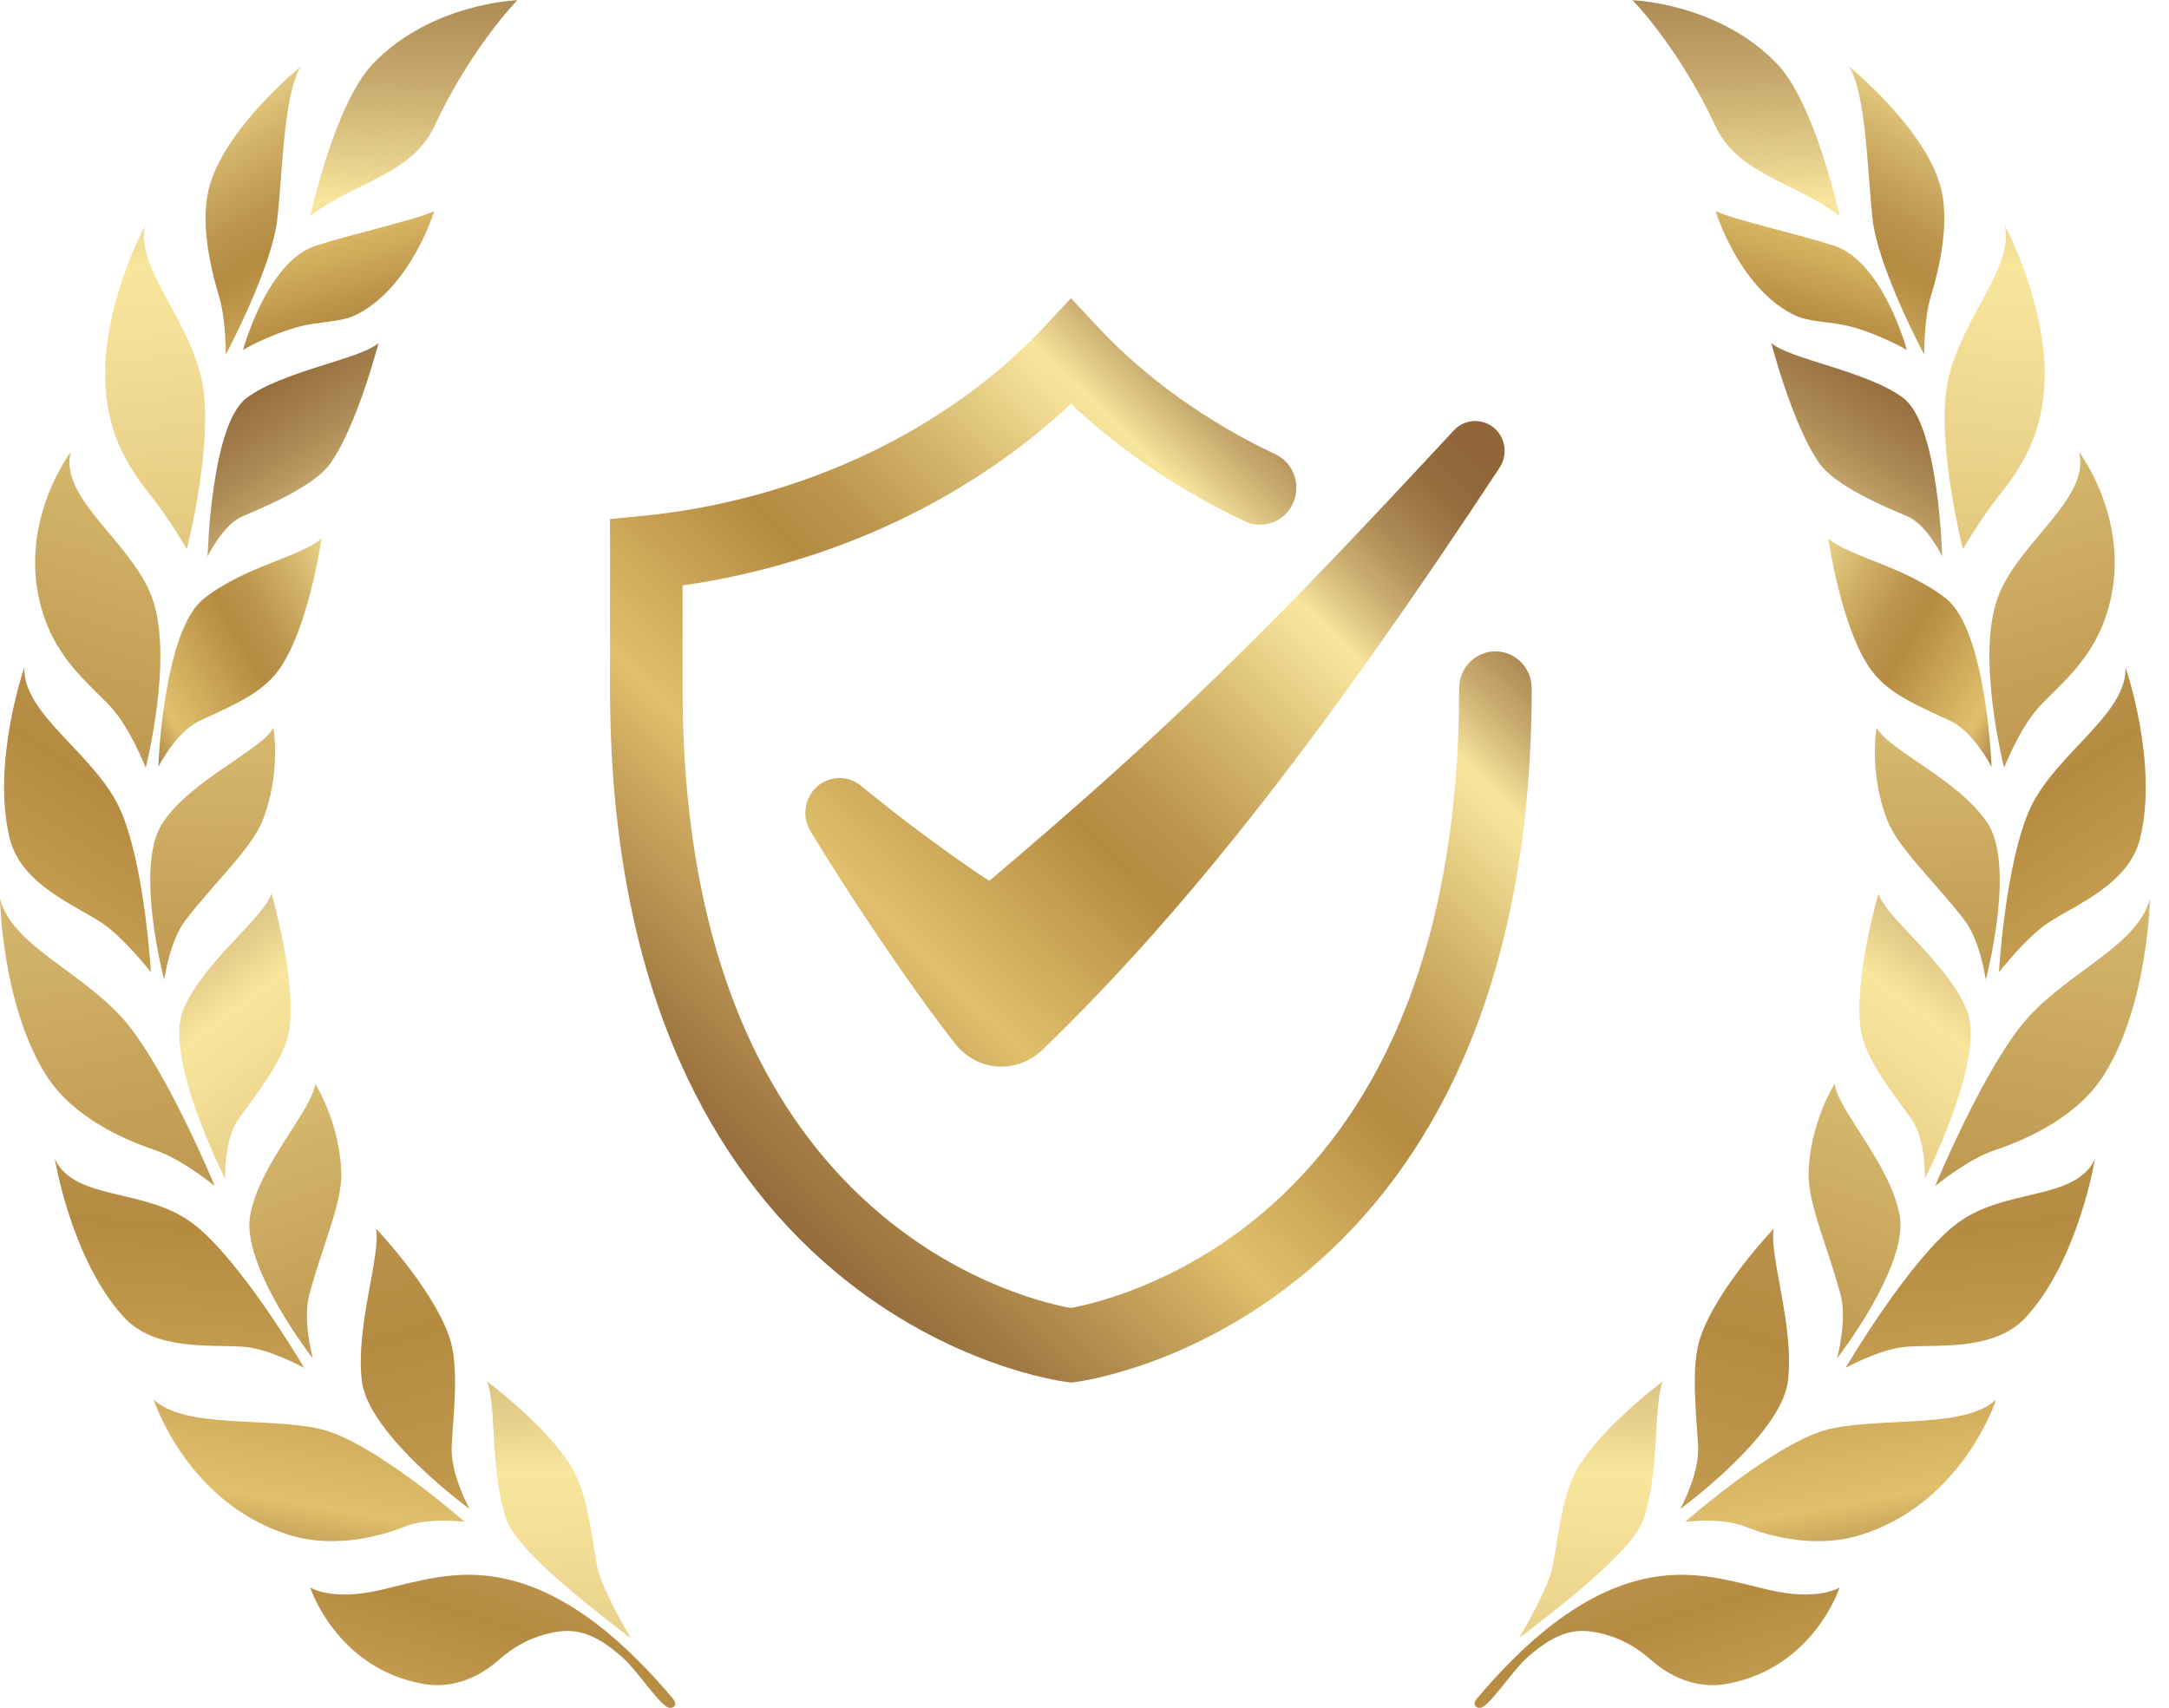 <svg width="80" height="63" viewBox="0 0 80 63" fill="none" xmlns="http://www.w3.org/2000/svg">
<g clip-path="url(#clip0_4772_1972)">
<path d="M71.379 43.742C71.379 43.742 73.227 39.274 74.802 37.535C76.378 35.796 78.827 34.881 79.296 33.164C79.296 33.164 79.226 37.077 77.598 39.657C76.624 41.202 74.767 42.029 73.56 42.434C72.573 42.765 71.383 43.746 71.383 43.746L71.379 43.742Z" fill="url(#paint0_linear_4772_1972)"/>
<path d="M70.971 13.084C70.971 13.084 69.263 9.888 69.066 8.07C68.868 6.252 68.829 3.452 68.201 2.453C68.201 2.453 70.927 4.663 71.559 6.829C71.936 8.127 71.546 9.844 71.221 10.914C70.953 11.785 70.971 13.084 70.971 13.084Z" fill="url(#paint1_linear_4772_1972)"/>
<path d="M70.989 43.494C70.989 43.494 73.276 39.017 72.538 37.252C71.801 35.482 69.62 33.924 69.282 32.969C69.282 32.969 68.374 36.072 68.624 37.938C68.773 39.057 69.835 40.342 70.502 41.284C71.046 42.054 70.994 43.494 70.994 43.494H70.989Z" fill="url(#paint2_linear_4772_1972)"/>
<path d="M70.33 12.909C70.33 12.909 69.452 9.651 67.649 9.066C66.328 8.634 63.988 8.119 63.277 7.789C63.277 7.789 64.111 10.536 66.091 11.579C66.74 11.922 67.513 11.834 68.347 12.072C69.474 12.393 70.326 12.909 70.326 12.909H70.33Z" fill="url(#paint3_linear_4772_1972)"/>
<path d="M72.401 20.259C72.401 20.259 71.335 16.113 71.883 13.877C72.432 11.64 74.275 9.866 73.942 8.312C73.942 8.312 75.618 11.433 75.394 14.356C75.263 16.104 74.565 17.244 73.74 18.27C73.068 19.11 72.401 20.255 72.401 20.255V20.259Z" fill="url(#paint4_linear_4772_1972)"/>
<path d="M71.634 20.531C71.634 20.531 71.516 15.68 70.204 14.685C68.887 13.691 66.017 13.255 65.332 12.656C65.332 12.656 66.113 15.68 67.101 17.085C67.689 17.925 69.453 18.665 70.349 19.048C71.081 19.36 71.634 20.531 71.634 20.531Z" fill="url(#paint5_linear_4772_1972)"/>
<path d="M67.851 7.966C66.232 6.721 64.108 6.443 63.278 4.665C61.913 1.733 60.215 0.008 60.215 0.008C60.215 0.008 63.392 0.109 65.543 2.354C66.956 3.833 67.851 7.966 67.851 7.966Z" fill="url(#paint6_linear_4772_1972)"/>
<path d="M54.478 62.655C54.329 62.831 54.368 62.976 54.553 63.007C54.877 63.06 55.711 61.695 56.343 61.132C57.498 60.106 58.239 60.058 59.065 60.26C59.525 60.37 60.188 60.608 60.877 61.22C61.72 61.968 62.712 62.294 63.686 62.118C66.89 61.545 67.851 58.561 67.851 58.561C67.851 58.561 67.052 59.089 65.196 58.64C63.848 58.314 62.668 57.962 61.224 58.143C58.331 58.508 55.975 60.894 54.474 62.659L54.478 62.655Z" fill="url(#paint7_linear_4772_1972)"/>
<path d="M62.154 56.14C62.154 56.14 65.547 53.151 67.5 52.711C69.448 52.271 72.477 52.711 73.622 51.633C73.622 51.633 72.398 55.476 68.58 56.638C67.092 57.091 65.455 56.752 64.379 56.321C63.502 55.964 62.154 56.14 62.154 56.14Z" fill="url(#paint8_linear_4772_1972)"/>
<path d="M61.971 55.668C61.971 55.668 65.688 52.957 65.943 50.963C66.197 48.968 65.245 46.341 65.42 45.328C65.42 45.328 63.349 47.498 62.721 49.316C62.344 50.404 62.572 52.151 62.633 53.379C62.682 54.378 61.975 55.668 61.975 55.668H61.971Z" fill="url(#paint9_linear_4772_1972)"/>
<path d="M68.074 50.457C68.074 50.457 70.444 46.42 72.209 45.113C73.973 43.806 76.527 44.312 77.269 42.758C77.269 42.758 76.663 46.473 74.728 48.586C73.569 49.849 71.511 49.59 70.312 49.682C69.334 49.757 68.074 50.461 68.074 50.461V50.457Z" fill="url(#paint10_linear_4772_1972)"/>
<path d="M67.75 50.117C67.75 50.117 70.414 46.702 70.063 44.818C69.712 42.934 67.799 40.979 67.667 39.984C67.667 39.984 66.75 41.415 66.706 43.29C66.679 44.413 67.443 46.068 67.891 47.785C68.136 48.727 67.755 50.117 67.755 50.117H67.75Z" fill="url(#paint11_linear_4772_1972)"/>
<path d="M73.916 28.314C73.916 28.314 72.885 24.277 73.675 22.068C74.403 20.025 77.111 18.41 76.686 16.68C76.686 16.68 78.498 19.057 77.862 22.041C77.392 24.229 76.04 25.162 75.185 26.104C74.482 26.875 73.921 28.314 73.921 28.314H73.916Z" fill="url(#paint12_linear_4772_1972)"/>
<path d="M73.455 28.288C73.455 28.288 73.275 23.261 71.774 22.081C70.269 20.897 68.193 20.532 67.434 19.867C67.434 19.867 67.916 23.252 69.044 24.758C69.72 25.66 70.914 26.105 71.954 26.602C72.801 27.007 73.455 28.292 73.455 28.292V28.288Z" fill="url(#paint13_linear_4772_1972)"/>
<path d="M73.728 35.865C73.728 35.865 73.961 31.789 74.892 29.795C75.822 27.801 78.477 26.331 78.394 24.609C78.394 24.609 79.627 28.166 78.929 30.948C78.512 32.612 76.577 33.369 75.567 34.025C74.742 34.562 73.728 35.865 73.728 35.865Z" fill="url(#paint14_linear_4772_1972)"/>
<path d="M73.241 36.144C73.241 36.144 74.361 31.958 73.303 30.36C72.245 28.762 69.722 27.719 69.212 26.852C69.212 26.852 68.923 28.529 69.616 30.272C70.029 31.315 71.376 32.539 72.456 33.943C73.048 34.713 73.241 36.144 73.241 36.144Z" fill="url(#paint15_linear_4772_1972)"/>
<path d="M56.028 60.429C56.028 60.429 56.576 60.025 57.647 59.162C58.723 58.299 60.303 56.93 60.605 56.072C61.22 54.355 60.974 51.837 61.33 50.961C61.33 50.961 59.135 52.585 58.2 54.139C57.639 55.068 57.472 56.648 57.279 57.731C57.121 58.616 56.023 60.434 56.023 60.434L56.028 60.429Z" fill="url(#paint16_linear_4772_1972)"/>
<path d="M7.917 43.742C7.917 43.742 6.07 39.274 4.494 37.535C2.919 35.796 0.47 34.881 0 33.164C0 33.164 0.07 37.077 1.698 39.657C2.673 41.202 4.529 42.029 5.736 42.434C6.724 42.765 7.913 43.746 7.913 43.746L7.917 43.742Z" fill="url(#paint17_linear_4772_1972)"/>
<path d="M8.325 13.084C8.325 13.084 10.032 9.888 10.23 8.07C10.427 6.252 10.467 3.452 11.094 2.453C11.094 2.453 8.369 4.663 7.737 6.829C7.36 8.127 7.75 9.844 8.075 10.914C8.343 11.785 8.325 13.084 8.325 13.084Z" fill="url(#paint18_linear_4772_1972)"/>
<path d="M8.309 43.494C8.309 43.494 6.022 39.017 6.76 37.252C7.497 35.482 9.678 33.924 10.016 32.969C10.016 32.969 10.925 36.072 10.675 37.938C10.525 39.057 9.463 40.342 8.796 41.284C8.252 42.054 8.305 43.494 8.305 43.494H8.309Z" fill="url(#paint19_linear_4772_1972)"/>
<path d="M8.963 12.909C8.963 12.909 9.841 9.651 11.645 9.066C12.966 8.634 15.305 8.119 16.016 7.789C16.016 7.789 15.182 10.536 13.203 11.579C12.553 11.922 11.78 11.834 10.947 12.072C9.819 12.393 8.967 12.909 8.967 12.909H8.963Z" fill="url(#paint20_linear_4772_1972)"/>
<path d="M6.891 20.259C6.891 20.259 7.957 16.113 7.409 13.877C6.86 11.64 5.017 9.866 5.35 8.312C5.35 8.312 3.674 11.433 3.898 14.356C4.029 16.104 4.727 17.244 5.552 18.27C6.224 19.11 6.891 20.255 6.891 20.255V20.259Z" fill="url(#paint21_linear_4772_1972)"/>
<path d="M7.658 20.531C7.658 20.531 7.777 15.68 9.089 14.685C10.406 13.691 13.276 13.255 13.961 12.656C13.961 12.656 13.179 15.68 12.192 17.085C11.604 17.925 9.839 18.665 8.944 19.048C8.211 19.36 7.658 20.531 7.658 20.531Z" fill="url(#paint22_linear_4772_1972)"/>
<path d="M11.445 7.966C13.065 6.721 15.189 6.443 16.018 4.665C17.383 1.733 19.082 0.008 19.082 0.008C19.082 0.008 15.904 0.109 13.754 2.354C12.341 3.833 11.445 7.966 11.445 7.966Z" fill="url(#paint23_linear_4772_1972)"/>
<path d="M24.814 62.655C24.963 62.831 24.924 62.976 24.74 63.007C24.415 63.06 23.581 61.695 22.949 61.132C21.795 60.106 21.053 60.058 20.228 60.26C19.767 60.37 19.104 60.608 18.415 61.22C17.573 61.968 16.581 62.294 15.606 62.118C12.403 61.545 11.441 58.561 11.441 58.561C11.441 58.561 12.24 59.089 14.097 58.64C15.444 58.314 16.625 57.962 18.069 58.143C20.961 58.508 23.318 60.894 24.819 62.659L24.814 62.655Z" fill="url(#paint24_linear_4772_1972)"/>
<path d="M17.138 56.14C17.138 56.14 13.745 53.151 11.792 52.711C9.844 52.271 6.815 52.711 5.67 51.633C5.67 51.633 6.894 55.476 10.713 56.638C12.2 57.091 13.838 56.752 14.913 56.321C15.791 55.964 17.138 56.14 17.138 56.14Z" fill="url(#paint25_linear_4772_1972)"/>
<path d="M17.322 55.668C17.322 55.668 13.605 52.957 13.35 50.963C13.096 48.968 14.048 46.341 13.872 45.328C13.872 45.328 15.944 47.498 16.572 49.316C16.949 50.404 16.721 52.151 16.659 53.379C16.611 54.378 17.318 55.668 17.318 55.668H17.322Z" fill="url(#paint26_linear_4772_1972)"/>
<path d="M11.218 50.457C11.218 50.457 8.848 46.42 7.084 45.113C5.319 43.806 2.765 44.312 2.023 42.758C2.023 42.758 2.629 46.473 4.565 48.586C5.723 49.849 7.782 49.59 8.98 49.682C9.958 49.757 11.218 50.461 11.218 50.461V50.457Z" fill="url(#paint27_linear_4772_1972)"/>
<path d="M11.542 50.117C11.542 50.117 8.878 46.702 9.229 44.818C9.58 42.934 11.494 40.979 11.626 39.984C11.626 39.984 12.543 41.415 12.587 43.29C12.613 44.413 11.849 46.068 11.402 47.785C11.156 48.727 11.538 50.117 11.538 50.117H11.542Z" fill="url(#paint28_linear_4772_1972)"/>
<path d="M5.376 28.314C5.376 28.314 6.407 24.277 5.617 22.068C4.889 20.025 2.181 18.41 2.607 16.68C2.607 16.68 0.794 19.057 1.43 22.041C1.9 24.229 3.252 25.162 4.108 26.104C4.81 26.875 5.372 28.314 5.372 28.314H5.376Z" fill="url(#paint29_linear_4772_1972)"/>
<path d="M5.838 28.288C5.838 28.288 6.018 23.261 7.519 22.081C9.024 20.897 11.1 20.532 11.859 19.867C11.859 19.867 11.377 23.252 10.249 24.758C9.573 25.66 8.379 26.105 7.339 26.602C6.492 27.007 5.838 28.292 5.838 28.292V28.288Z" fill="url(#paint30_linear_4772_1972)"/>
<path d="M5.565 35.865C5.565 35.865 5.332 31.789 4.402 29.795C3.472 27.801 0.816 26.331 0.9 24.609C0.9 24.609 -0.334 28.166 0.364 30.948C0.781 32.612 2.717 33.369 3.726 34.025C4.551 34.562 5.565 35.865 5.565 35.865Z" fill="url(#paint31_linear_4772_1972)"/>
<path d="M6.057 36.144C6.057 36.144 4.938 31.958 5.996 30.36C7.053 28.762 9.577 27.719 10.086 26.852C10.086 26.852 10.376 28.529 9.682 30.272C9.27 31.315 7.922 32.539 6.843 33.943C6.25 34.713 6.057 36.144 6.057 36.144Z" fill="url(#paint32_linear_4772_1972)"/>
<path d="M23.265 60.429C23.265 60.429 22.716 60.025 21.645 59.162C20.57 58.299 18.99 56.93 18.687 56.072C18.073 54.355 18.318 51.837 17.963 50.961C17.963 50.961 20.157 52.585 21.092 54.139C21.654 55.068 21.821 56.648 22.014 57.731C22.172 58.616 23.269 60.434 23.269 60.434L23.265 60.429Z" fill="url(#paint33_linear_4772_1972)"/>
</g>
<g clip-path="url(#clip1_4772_1972)">
<path d="M36.49 32.499C36.49 32.499 34.346 31.114 31.757 28.987C31.201 28.53 30.385 28.632 29.956 29.213C29.645 29.636 29.619 30.208 29.89 30.657C31.198 32.825 33.461 36.24 35.213 38.484C36.038 39.543 37.505 39.64 38.468 38.71C44.01 33.356 49.152 26.602 55.312 17.249C55.669 16.706 55.491 15.97 54.926 15.662C54.493 15.427 53.96 15.515 53.623 15.876C46.792 23.24 43.287 26.74 36.487 32.496L36.49 32.499Z" fill="url(#paint34_linear_4772_1972)"/>
<path d="M39.5 51L39.339 50.98C39.163 50.959 34.989 50.407 30.821 46.925C28.389 44.892 26.452 42.272 25.068 39.144C23.362 35.298 22.5 30.669 22.5 25.385V19.147L23.711 19.03C26.547 18.754 29.4 17.968 31.96 16.759C34.502 15.556 36.773 13.925 38.529 12.041L39.5 11L40.471 12.041C42.227 13.925 44.498 15.556 47.04 16.759C47.712 17.076 48.003 17.886 47.689 18.569C47.377 19.253 46.582 19.549 45.91 19.229C43.509 18.094 41.316 16.61 39.497 14.893C37.678 16.61 35.485 18.094 33.084 19.229C30.617 20.397 27.904 21.207 25.175 21.597V25.388C25.175 30.281 25.959 34.535 27.504 38.027C28.717 40.77 30.403 43.055 32.516 44.821C35.649 47.441 38.756 48.119 39.494 48.251C40.241 48.116 43.443 47.403 46.588 44.73C48.675 42.958 50.338 40.67 51.531 37.936C53.05 34.462 53.819 30.24 53.819 25.39C53.819 24.639 54.419 24.029 55.157 24.029C55.895 24.029 56.494 24.639 56.494 25.39C56.494 30.674 55.632 35.304 53.929 39.15C52.545 42.281 50.608 44.898 48.173 46.931C44.005 50.413 39.829 50.962 39.656 50.985L39.494 51.006L39.5 51Z" fill="url(#paint35_linear_4772_1972)"/>
</g>
<defs>
<linearGradient id="paint0_linear_4772_1972" x1="85.381" y1="-9.177" x2="59.416" y2="114.724" gradientUnits="userSpaceOnUse">
<stop stop-color="#916739"/>
<stop offset="0.04" stop-color="#946B3C"/>
<stop offset="0.07" stop-color="#9E7846"/>
<stop offset="0.11" stop-color="#AF8D57"/>
<stop offset="0.15" stop-color="#C8AA6E"/>
<stop offset="0.19" stop-color="#E6D08C"/>
<stop offset="0.21" stop-color="#F8E69D"/>
<stop offset="0.23" stop-color="#F4E097"/>
<stop offset="0.35" stop-color="#D2B269"/>
<stop offset="0.44" stop-color="#BC954C"/>
<stop offset="0.5" stop-color="#B58B42"/>
<stop offset="0.69" stop-color="#E0C06C"/>
<stop offset="0.72" stop-color="#C9A65D"/>
<stop offset="0.77" stop-color="#A17A43"/>
<stop offset="0.8" stop-color="#92693A"/>
</linearGradient>
<linearGradient id="paint1_linear_4772_1972" x1="75.175" y1="-2.088" x2="62.372" y2="20.334" gradientUnits="userSpaceOnUse">
<stop stop-color="#916739"/>
<stop offset="0.04" stop-color="#946B3C"/>
<stop offset="0.07" stop-color="#9E7846"/>
<stop offset="0.11" stop-color="#AF8D57"/>
<stop offset="0.15" stop-color="#C8AA6E"/>
<stop offset="0.19" stop-color="#E6D08C"/>
<stop offset="0.21" stop-color="#F8E69D"/>
<stop offset="0.23" stop-color="#F4E097"/>
<stop offset="0.35" stop-color="#D2B269"/>
<stop offset="0.44" stop-color="#BC954C"/>
<stop offset="0.5" stop-color="#B58B42"/>
<stop offset="0.69" stop-color="#E0C06C"/>
<stop offset="0.72" stop-color="#C9A65D"/>
<stop offset="0.77" stop-color="#A17A43"/>
<stop offset="0.8" stop-color="#92693A"/>
</linearGradient>
<linearGradient id="paint2_linear_4772_1972" x1="81.159" y1="24.412" x2="34.369" y2="87.734" gradientUnits="userSpaceOnUse">
<stop stop-color="#916739"/>
<stop offset="0.04" stop-color="#946B3C"/>
<stop offset="0.07" stop-color="#9E7846"/>
<stop offset="0.11" stop-color="#AF8D57"/>
<stop offset="0.15" stop-color="#C8AA6E"/>
<stop offset="0.19" stop-color="#E6D08C"/>
<stop offset="0.21" stop-color="#F8E69D"/>
<stop offset="0.23" stop-color="#F4E097"/>
<stop offset="0.35" stop-color="#D2B269"/>
<stop offset="0.44" stop-color="#BC954C"/>
<stop offset="0.5" stop-color="#B58B42"/>
<stop offset="0.69" stop-color="#E0C06C"/>
<stop offset="0.72" stop-color="#C9A65D"/>
<stop offset="0.77" stop-color="#A17A43"/>
<stop offset="0.8" stop-color="#92693A"/>
</linearGradient>
<linearGradient id="paint3_linear_4772_1972" x1="69.188" y1="2.277" x2="63.53" y2="21.318" gradientUnits="userSpaceOnUse">
<stop offset="0.2" stop-color="#92693A"/>
<stop offset="0.23" stop-color="#A17A43"/>
<stop offset="0.28" stop-color="#C9A65D"/>
<stop offset="0.31" stop-color="#E0C06C"/>
<stop offset="0.5" stop-color="#B58B42"/>
<stop offset="0.56" stop-color="#BC954C"/>
<stop offset="0.65" stop-color="#D2B269"/>
<stop offset="0.77" stop-color="#F4E097"/>
<stop offset="0.79" stop-color="#F8E69D"/>
<stop offset="0.81" stop-color="#E6D08C"/>
<stop offset="0.85" stop-color="#C8AA6E"/>
<stop offset="0.89" stop-color="#AF8D57"/>
<stop offset="0.93" stop-color="#9E7846"/>
<stop offset="0.96" stop-color="#946B3C"/>
<stop offset="1" stop-color="#916739"/>
</linearGradient>
<linearGradient id="paint4_linear_4772_1972" x1="77.608" y1="-16.72" x2="61.198" y2="109.526" gradientUnits="userSpaceOnUse">
<stop stop-color="#916739"/>
<stop offset="0.04" stop-color="#946B3C"/>
<stop offset="0.07" stop-color="#9E7846"/>
<stop offset="0.11" stop-color="#AF8D57"/>
<stop offset="0.15" stop-color="#C8AA6E"/>
<stop offset="0.19" stop-color="#E6D08C"/>
<stop offset="0.21" stop-color="#F8E69D"/>
<stop offset="0.23" stop-color="#F4E097"/>
<stop offset="0.35" stop-color="#D2B269"/>
<stop offset="0.44" stop-color="#BC954C"/>
<stop offset="0.5" stop-color="#B58B42"/>
<stop offset="0.69" stop-color="#E0C06C"/>
<stop offset="0.72" stop-color="#C9A65D"/>
<stop offset="0.77" stop-color="#A17A43"/>
<stop offset="0.8" stop-color="#92693A"/>
</linearGradient>
<linearGradient id="paint5_linear_4772_1972" x1="72.199" y1="13.373" x2="48.435" y2="50.2" gradientUnits="userSpaceOnUse">
<stop stop-color="#916739"/>
<stop offset="0.04" stop-color="#946B3C"/>
<stop offset="0.07" stop-color="#9E7846"/>
<stop offset="0.11" stop-color="#AF8D57"/>
<stop offset="0.15" stop-color="#C8AA6E"/>
<stop offset="0.19" stop-color="#E6D08C"/>
<stop offset="0.21" stop-color="#F8E69D"/>
<stop offset="0.23" stop-color="#F4E097"/>
<stop offset="0.35" stop-color="#D2B269"/>
<stop offset="0.44" stop-color="#BC954C"/>
<stop offset="0.5" stop-color="#B58B42"/>
<stop offset="0.69" stop-color="#E0C06C"/>
<stop offset="0.72" stop-color="#C9A65D"/>
<stop offset="0.77" stop-color="#A17A43"/>
<stop offset="0.8" stop-color="#92693A"/>
</linearGradient>
<linearGradient id="paint6_linear_4772_1972" x1="63.681" y1="-8.043" x2="65.925" y2="65.959" gradientUnits="userSpaceOnUse">
<stop stop-color="#916739"/>
<stop offset="0.04" stop-color="#946B3C"/>
<stop offset="0.07" stop-color="#9E7846"/>
<stop offset="0.11" stop-color="#AF8D57"/>
<stop offset="0.15" stop-color="#C8AA6E"/>
<stop offset="0.19" stop-color="#E6D08C"/>
<stop offset="0.21" stop-color="#F8E69D"/>
<stop offset="0.23" stop-color="#F4E097"/>
<stop offset="0.35" stop-color="#D2B269"/>
<stop offset="0.44" stop-color="#BC954C"/>
<stop offset="0.5" stop-color="#B58B42"/>
<stop offset="0.69" stop-color="#E0C06C"/>
<stop offset="0.72" stop-color="#C9A65D"/>
<stop offset="0.77" stop-color="#A17A43"/>
<stop offset="0.8" stop-color="#92693A"/>
</linearGradient>
<linearGradient id="paint7_linear_4772_1972" x1="53.538" y1="33.462" x2="70.158" y2="85.856" gradientUnits="userSpaceOnUse">
<stop stop-color="#916739"/>
<stop offset="0.04" stop-color="#946B3C"/>
<stop offset="0.07" stop-color="#9E7846"/>
<stop offset="0.11" stop-color="#AF8D57"/>
<stop offset="0.15" stop-color="#C8AA6E"/>
<stop offset="0.19" stop-color="#E6D08C"/>
<stop offset="0.21" stop-color="#F8E69D"/>
<stop offset="0.23" stop-color="#F4E097"/>
<stop offset="0.35" stop-color="#D2B269"/>
<stop offset="0.44" stop-color="#BC954C"/>
<stop offset="0.5" stop-color="#B58B42"/>
<stop offset="0.69" stop-color="#E0C06C"/>
<stop offset="0.72" stop-color="#C9A65D"/>
<stop offset="0.77" stop-color="#A17A43"/>
<stop offset="0.8" stop-color="#92693A"/>
</linearGradient>
<linearGradient id="paint8_linear_4772_1972" x1="63.032" y1="26.011" x2="70.516" y2="68.673" gradientUnits="userSpaceOnUse">
<stop stop-color="#916739"/>
<stop offset="0.04" stop-color="#946B3C"/>
<stop offset="0.07" stop-color="#9E7846"/>
<stop offset="0.11" stop-color="#AF8D57"/>
<stop offset="0.15" stop-color="#C8AA6E"/>
<stop offset="0.19" stop-color="#E6D08C"/>
<stop offset="0.21" stop-color="#F8E69D"/>
<stop offset="0.23" stop-color="#F4E097"/>
<stop offset="0.35" stop-color="#D2B269"/>
<stop offset="0.44" stop-color="#BC954C"/>
<stop offset="0.5" stop-color="#B58B42"/>
<stop offset="0.69" stop-color="#E0C06C"/>
<stop offset="0.72" stop-color="#C9A65D"/>
<stop offset="0.77" stop-color="#A17A43"/>
<stop offset="0.8" stop-color="#92693A"/>
</linearGradient>
<linearGradient id="paint9_linear_4772_1972" x1="79.969" y1="-6.026" x2="48.996" y2="104.745" gradientUnits="userSpaceOnUse">
<stop stop-color="#916739"/>
<stop offset="0.04" stop-color="#946B3C"/>
<stop offset="0.07" stop-color="#9E7846"/>
<stop offset="0.11" stop-color="#AF8D57"/>
<stop offset="0.15" stop-color="#C8AA6E"/>
<stop offset="0.19" stop-color="#E6D08C"/>
<stop offset="0.21" stop-color="#F8E69D"/>
<stop offset="0.23" stop-color="#F4E097"/>
<stop offset="0.35" stop-color="#D2B269"/>
<stop offset="0.44" stop-color="#BC954C"/>
<stop offset="0.5" stop-color="#B58B42"/>
<stop offset="0.69" stop-color="#E0C06C"/>
<stop offset="0.72" stop-color="#C9A65D"/>
<stop offset="0.77" stop-color="#A17A43"/>
<stop offset="0.8" stop-color="#92693A"/>
</linearGradient>
<linearGradient id="paint10_linear_4772_1972" x1="69.468" y1="9.109" x2="75.7" y2="81.606" gradientUnits="userSpaceOnUse">
<stop stop-color="#916739"/>
<stop offset="0.04" stop-color="#946B3C"/>
<stop offset="0.07" stop-color="#9E7846"/>
<stop offset="0.11" stop-color="#AF8D57"/>
<stop offset="0.15" stop-color="#C8AA6E"/>
<stop offset="0.19" stop-color="#E6D08C"/>
<stop offset="0.21" stop-color="#F8E69D"/>
<stop offset="0.23" stop-color="#F4E097"/>
<stop offset="0.35" stop-color="#D2B269"/>
<stop offset="0.44" stop-color="#BC954C"/>
<stop offset="0.5" stop-color="#B58B42"/>
<stop offset="0.69" stop-color="#E0C06C"/>
<stop offset="0.72" stop-color="#C9A65D"/>
<stop offset="0.77" stop-color="#A17A43"/>
<stop offset="0.8" stop-color="#92693A"/>
</linearGradient>
<linearGradient id="paint11_linear_4772_1972" x1="81.224" y1="9.769" x2="45.99" y2="103.246" gradientUnits="userSpaceOnUse">
<stop stop-color="#916739"/>
<stop offset="0.04" stop-color="#946B3C"/>
<stop offset="0.07" stop-color="#9E7846"/>
<stop offset="0.11" stop-color="#AF8D57"/>
<stop offset="0.15" stop-color="#C8AA6E"/>
<stop offset="0.19" stop-color="#E6D08C"/>
<stop offset="0.21" stop-color="#F8E69D"/>
<stop offset="0.23" stop-color="#F4E097"/>
<stop offset="0.35" stop-color="#D2B269"/>
<stop offset="0.44" stop-color="#BC954C"/>
<stop offset="0.5" stop-color="#B58B42"/>
<stop offset="0.69" stop-color="#E0C06C"/>
<stop offset="0.72" stop-color="#C9A65D"/>
<stop offset="0.77" stop-color="#A17A43"/>
<stop offset="0.8" stop-color="#92693A"/>
</linearGradient>
<linearGradient id="paint12_linear_4772_1972" x1="63.031" y1="-17.377" x2="95.565" y2="86.152" gradientUnits="userSpaceOnUse">
<stop stop-color="#916739"/>
<stop offset="0.04" stop-color="#946B3C"/>
<stop offset="0.07" stop-color="#9E7846"/>
<stop offset="0.11" stop-color="#AF8D57"/>
<stop offset="0.15" stop-color="#C8AA6E"/>
<stop offset="0.19" stop-color="#E6D08C"/>
<stop offset="0.21" stop-color="#F8E69D"/>
<stop offset="0.23" stop-color="#F4E097"/>
<stop offset="0.35" stop-color="#D2B269"/>
<stop offset="0.44" stop-color="#BC954C"/>
<stop offset="0.5" stop-color="#B58B42"/>
<stop offset="0.69" stop-color="#E0C06C"/>
<stop offset="0.72" stop-color="#C9A65D"/>
<stop offset="0.77" stop-color="#A17A43"/>
<stop offset="0.8" stop-color="#92693A"/>
</linearGradient>
<linearGradient id="paint13_linear_4772_1972" x1="62.001" y1="18.899" x2="78.622" y2="28.626" gradientUnits="userSpaceOnUse">
<stop stop-color="#916739"/>
<stop offset="0.04" stop-color="#946B3C"/>
<stop offset="0.07" stop-color="#9E7846"/>
<stop offset="0.11" stop-color="#AF8D57"/>
<stop offset="0.15" stop-color="#C8AA6E"/>
<stop offset="0.19" stop-color="#E6D08C"/>
<stop offset="0.21" stop-color="#F8E69D"/>
<stop offset="0.23" stop-color="#F4E097"/>
<stop offset="0.35" stop-color="#D2B269"/>
<stop offset="0.44" stop-color="#BC954C"/>
<stop offset="0.5" stop-color="#B58B42"/>
<stop offset="0.69" stop-color="#E0C06C"/>
<stop offset="0.72" stop-color="#C9A65D"/>
<stop offset="0.77" stop-color="#A17A43"/>
<stop offset="0.8" stop-color="#92693A"/>
</linearGradient>
<linearGradient id="paint14_linear_4772_1972" x1="55.596" y1="-0.917" x2="95.308" y2="59.206" gradientUnits="userSpaceOnUse">
<stop stop-color="#916739"/>
<stop offset="0.04" stop-color="#946B3C"/>
<stop offset="0.07" stop-color="#9E7846"/>
<stop offset="0.11" stop-color="#AF8D57"/>
<stop offset="0.15" stop-color="#C8AA6E"/>
<stop offset="0.19" stop-color="#E6D08C"/>
<stop offset="0.21" stop-color="#F8E69D"/>
<stop offset="0.23" stop-color="#F4E097"/>
<stop offset="0.35" stop-color="#D2B269"/>
<stop offset="0.44" stop-color="#BC954C"/>
<stop offset="0.5" stop-color="#B58B42"/>
<stop offset="0.69" stop-color="#E0C06C"/>
<stop offset="0.72" stop-color="#C9A65D"/>
<stop offset="0.77" stop-color="#A17A43"/>
<stop offset="0.8" stop-color="#92693A"/>
</linearGradient>
<linearGradient id="paint15_linear_4772_1972" x1="69.898" y1="-6.323" x2="74.102" y2="93.523" gradientUnits="userSpaceOnUse">
<stop stop-color="#916739"/>
<stop offset="0.04" stop-color="#946B3C"/>
<stop offset="0.07" stop-color="#9E7846"/>
<stop offset="0.11" stop-color="#AF8D57"/>
<stop offset="0.15" stop-color="#C8AA6E"/>
<stop offset="0.19" stop-color="#E6D08C"/>
<stop offset="0.21" stop-color="#F8E69D"/>
<stop offset="0.23" stop-color="#F4E097"/>
<stop offset="0.35" stop-color="#D2B269"/>
<stop offset="0.44" stop-color="#BC954C"/>
<stop offset="0.5" stop-color="#B58B42"/>
<stop offset="0.69" stop-color="#E0C06C"/>
<stop offset="0.72" stop-color="#C9A65D"/>
<stop offset="0.77" stop-color="#A17A43"/>
<stop offset="0.8" stop-color="#92693A"/>
</linearGradient>
<linearGradient id="paint16_linear_4772_1972" x1="59.952" y1="32.696" x2="54.279" y2="135.582" gradientUnits="userSpaceOnUse">
<stop stop-color="#916739"/>
<stop offset="0.04" stop-color="#946B3C"/>
<stop offset="0.07" stop-color="#9E7846"/>
<stop offset="0.11" stop-color="#AF8D57"/>
<stop offset="0.15" stop-color="#C8AA6E"/>
<stop offset="0.19" stop-color="#E6D08C"/>
<stop offset="0.21" stop-color="#F8E69D"/>
<stop offset="0.23" stop-color="#F4E097"/>
<stop offset="0.35" stop-color="#D2B269"/>
<stop offset="0.44" stop-color="#BC954C"/>
<stop offset="0.5" stop-color="#B58B42"/>
<stop offset="0.69" stop-color="#E0C06C"/>
<stop offset="0.72" stop-color="#C9A65D"/>
<stop offset="0.77" stop-color="#A17A43"/>
<stop offset="0.8" stop-color="#92693A"/>
</linearGradient>
<linearGradient id="paint17_linear_4772_1972" x1="-6.085" y1="-9.174" x2="19.878" y2="114.722" gradientUnits="userSpaceOnUse">
<stop stop-color="#916739"/>
<stop offset="0.04" stop-color="#946B3C"/>
<stop offset="0.07" stop-color="#9E7846"/>
<stop offset="0.11" stop-color="#AF8D57"/>
<stop offset="0.15" stop-color="#C8AA6E"/>
<stop offset="0.19" stop-color="#E6D08C"/>
<stop offset="0.21" stop-color="#F8E69D"/>
<stop offset="0.23" stop-color="#F4E097"/>
<stop offset="0.35" stop-color="#D2B269"/>
<stop offset="0.44" stop-color="#BC954C"/>
<stop offset="0.5" stop-color="#B58B42"/>
<stop offset="0.69" stop-color="#E0C06C"/>
<stop offset="0.72" stop-color="#C9A65D"/>
<stop offset="0.77" stop-color="#A17A43"/>
<stop offset="0.8" stop-color="#92693A"/>
</linearGradient>
<linearGradient id="paint18_linear_4772_1972" x1="4.115" y1="-2.09" x2="16.918" y2="20.332" gradientUnits="userSpaceOnUse">
<stop stop-color="#916739"/>
<stop offset="0.04" stop-color="#946B3C"/>
<stop offset="0.07" stop-color="#9E7846"/>
<stop offset="0.11" stop-color="#AF8D57"/>
<stop offset="0.15" stop-color="#C8AA6E"/>
<stop offset="0.19" stop-color="#E6D08C"/>
<stop offset="0.21" stop-color="#F8E69D"/>
<stop offset="0.23" stop-color="#F4E097"/>
<stop offset="0.35" stop-color="#D2B269"/>
<stop offset="0.44" stop-color="#BC954C"/>
<stop offset="0.5" stop-color="#B58B42"/>
<stop offset="0.69" stop-color="#E0C06C"/>
<stop offset="0.72" stop-color="#C9A65D"/>
<stop offset="0.77" stop-color="#A17A43"/>
<stop offset="0.8" stop-color="#92693A"/>
</linearGradient>
<linearGradient id="paint19_linear_4772_1972" x1="-1.854" y1="24.409" x2="44.935" y2="87.727" gradientUnits="userSpaceOnUse">
<stop stop-color="#916739"/>
<stop offset="0.04" stop-color="#946B3C"/>
<stop offset="0.07" stop-color="#9E7846"/>
<stop offset="0.11" stop-color="#AF8D57"/>
<stop offset="0.15" stop-color="#C8AA6E"/>
<stop offset="0.19" stop-color="#E6D08C"/>
<stop offset="0.21" stop-color="#F8E69D"/>
<stop offset="0.23" stop-color="#F4E097"/>
<stop offset="0.35" stop-color="#D2B269"/>
<stop offset="0.44" stop-color="#BC954C"/>
<stop offset="0.5" stop-color="#B58B42"/>
<stop offset="0.69" stop-color="#E0C06C"/>
<stop offset="0.72" stop-color="#C9A65D"/>
<stop offset="0.77" stop-color="#A17A43"/>
<stop offset="0.8" stop-color="#92693A"/>
</linearGradient>
<linearGradient id="paint20_linear_4772_1972" x1="10.105" y1="2.277" x2="15.759" y2="21.312" gradientUnits="userSpaceOnUse">
<stop offset="0.2" stop-color="#92693A"/>
<stop offset="0.23" stop-color="#A17A43"/>
<stop offset="0.28" stop-color="#C9A65D"/>
<stop offset="0.31" stop-color="#E0C06C"/>
<stop offset="0.5" stop-color="#B58B42"/>
<stop offset="0.56" stop-color="#BC954C"/>
<stop offset="0.65" stop-color="#D2B269"/>
<stop offset="0.77" stop-color="#F4E097"/>
<stop offset="0.79" stop-color="#F8E69D"/>
<stop offset="0.81" stop-color="#E6D08C"/>
<stop offset="0.85" stop-color="#C8AA6E"/>
<stop offset="0.89" stop-color="#AF8D57"/>
<stop offset="0.93" stop-color="#9E7846"/>
<stop offset="0.96" stop-color="#946B3C"/>
<stop offset="1" stop-color="#916739"/>
</linearGradient>
<linearGradient id="paint21_linear_4772_1972" x1="1.68" y1="-16.72" x2="18.087" y2="109.528" gradientUnits="userSpaceOnUse">
<stop stop-color="#916739"/>
<stop offset="0.04" stop-color="#946B3C"/>
<stop offset="0.07" stop-color="#9E7846"/>
<stop offset="0.11" stop-color="#AF8D57"/>
<stop offset="0.15" stop-color="#C8AA6E"/>
<stop offset="0.19" stop-color="#E6D08C"/>
<stop offset="0.21" stop-color="#F8E69D"/>
<stop offset="0.23" stop-color="#F4E097"/>
<stop offset="0.35" stop-color="#D2B269"/>
<stop offset="0.44" stop-color="#BC954C"/>
<stop offset="0.5" stop-color="#B58B42"/>
<stop offset="0.69" stop-color="#E0C06C"/>
<stop offset="0.72" stop-color="#C9A65D"/>
<stop offset="0.77" stop-color="#A17A43"/>
<stop offset="0.8" stop-color="#92693A"/>
</linearGradient>
<linearGradient id="paint22_linear_4772_1972" x1="7.236" y1="13.321" x2="30.995" y2="50.149" gradientUnits="userSpaceOnUse">
<stop stop-color="#916739"/>
<stop offset="0.04" stop-color="#946B3C"/>
<stop offset="0.07" stop-color="#9E7846"/>
<stop offset="0.11" stop-color="#AF8D57"/>
<stop offset="0.15" stop-color="#C8AA6E"/>
<stop offset="0.19" stop-color="#E6D08C"/>
<stop offset="0.21" stop-color="#F8E69D"/>
<stop offset="0.23" stop-color="#F4E097"/>
<stop offset="0.35" stop-color="#D2B269"/>
<stop offset="0.44" stop-color="#BC954C"/>
<stop offset="0.5" stop-color="#B58B42"/>
<stop offset="0.69" stop-color="#E0C06C"/>
<stop offset="0.72" stop-color="#C9A65D"/>
<stop offset="0.77" stop-color="#A17A43"/>
<stop offset="0.8" stop-color="#92693A"/>
</linearGradient>
<linearGradient id="paint23_linear_4772_1972" x1="15.615" y1="-8.045" x2="13.371" y2="65.957" gradientUnits="userSpaceOnUse">
<stop stop-color="#916739"/>
<stop offset="0.04" stop-color="#946B3C"/>
<stop offset="0.07" stop-color="#9E7846"/>
<stop offset="0.11" stop-color="#AF8D57"/>
<stop offset="0.15" stop-color="#C8AA6E"/>
<stop offset="0.19" stop-color="#E6D08C"/>
<stop offset="0.21" stop-color="#F8E69D"/>
<stop offset="0.23" stop-color="#F4E097"/>
<stop offset="0.35" stop-color="#D2B269"/>
<stop offset="0.44" stop-color="#BC954C"/>
<stop offset="0.5" stop-color="#B58B42"/>
<stop offset="0.69" stop-color="#E0C06C"/>
<stop offset="0.72" stop-color="#C9A65D"/>
<stop offset="0.77" stop-color="#A17A43"/>
<stop offset="0.8" stop-color="#92693A"/>
</linearGradient>
<linearGradient id="paint24_linear_4772_1972" x1="25.75" y1="33.461" x2="9.13" y2="85.856" gradientUnits="userSpaceOnUse">
<stop stop-color="#916739"/>
<stop offset="0.04" stop-color="#946B3C"/>
<stop offset="0.07" stop-color="#9E7846"/>
<stop offset="0.11" stop-color="#AF8D57"/>
<stop offset="0.15" stop-color="#C8AA6E"/>
<stop offset="0.19" stop-color="#E6D08C"/>
<stop offset="0.21" stop-color="#F8E69D"/>
<stop offset="0.23" stop-color="#F4E097"/>
<stop offset="0.35" stop-color="#D2B269"/>
<stop offset="0.44" stop-color="#BC954C"/>
<stop offset="0.5" stop-color="#B58B42"/>
<stop offset="0.69" stop-color="#E0C06C"/>
<stop offset="0.72" stop-color="#C9A65D"/>
<stop offset="0.77" stop-color="#A17A43"/>
<stop offset="0.8" stop-color="#92693A"/>
</linearGradient>
<linearGradient id="paint25_linear_4772_1972" x1="16.263" y1="26.01" x2="8.783" y2="68.672" gradientUnits="userSpaceOnUse">
<stop stop-color="#916739"/>
<stop offset="0.04" stop-color="#946B3C"/>
<stop offset="0.07" stop-color="#9E7846"/>
<stop offset="0.11" stop-color="#AF8D57"/>
<stop offset="0.15" stop-color="#C8AA6E"/>
<stop offset="0.19" stop-color="#E6D08C"/>
<stop offset="0.21" stop-color="#F8E69D"/>
<stop offset="0.23" stop-color="#F4E097"/>
<stop offset="0.35" stop-color="#D2B269"/>
<stop offset="0.44" stop-color="#BC954C"/>
<stop offset="0.5" stop-color="#B58B42"/>
<stop offset="0.69" stop-color="#E0C06C"/>
<stop offset="0.72" stop-color="#C9A65D"/>
<stop offset="0.77" stop-color="#A17A43"/>
<stop offset="0.8" stop-color="#92693A"/>
</linearGradient>
<linearGradient id="paint26_linear_4772_1972" x1="-0.67" y1="-6.027" x2="30.299" y2="104.739" gradientUnits="userSpaceOnUse">
<stop stop-color="#916739"/>
<stop offset="0.04" stop-color="#946B3C"/>
<stop offset="0.07" stop-color="#9E7846"/>
<stop offset="0.11" stop-color="#AF8D57"/>
<stop offset="0.15" stop-color="#C8AA6E"/>
<stop offset="0.19" stop-color="#E6D08C"/>
<stop offset="0.21" stop-color="#F8E69D"/>
<stop offset="0.23" stop-color="#F4E097"/>
<stop offset="0.35" stop-color="#D2B269"/>
<stop offset="0.44" stop-color="#BC954C"/>
<stop offset="0.5" stop-color="#B58B42"/>
<stop offset="0.69" stop-color="#E0C06C"/>
<stop offset="0.72" stop-color="#C9A65D"/>
<stop offset="0.77" stop-color="#A17A43"/>
<stop offset="0.8" stop-color="#92693A"/>
</linearGradient>
<linearGradient id="paint27_linear_4772_1972" x1="9.819" y1="9.105" x2="3.591" y2="81.601" gradientUnits="userSpaceOnUse">
<stop stop-color="#916739"/>
<stop offset="0.04" stop-color="#946B3C"/>
<stop offset="0.07" stop-color="#9E7846"/>
<stop offset="0.11" stop-color="#AF8D57"/>
<stop offset="0.15" stop-color="#C8AA6E"/>
<stop offset="0.19" stop-color="#E6D08C"/>
<stop offset="0.21" stop-color="#F8E69D"/>
<stop offset="0.23" stop-color="#F4E097"/>
<stop offset="0.35" stop-color="#D2B269"/>
<stop offset="0.44" stop-color="#BC954C"/>
<stop offset="0.5" stop-color="#B58B42"/>
<stop offset="0.69" stop-color="#E0C06C"/>
<stop offset="0.72" stop-color="#C9A65D"/>
<stop offset="0.77" stop-color="#A17A43"/>
<stop offset="0.8" stop-color="#92693A"/>
</linearGradient>
<linearGradient id="paint28_linear_4772_1972" x1="-1.937" y1="9.764" x2="33.301" y2="103.245" gradientUnits="userSpaceOnUse">
<stop stop-color="#916739"/>
<stop offset="0.04" stop-color="#946B3C"/>
<stop offset="0.07" stop-color="#9E7846"/>
<stop offset="0.11" stop-color="#AF8D57"/>
<stop offset="0.15" stop-color="#C8AA6E"/>
<stop offset="0.19" stop-color="#E6D08C"/>
<stop offset="0.21" stop-color="#F8E69D"/>
<stop offset="0.23" stop-color="#F4E097"/>
<stop offset="0.35" stop-color="#D2B269"/>
<stop offset="0.44" stop-color="#BC954C"/>
<stop offset="0.5" stop-color="#B58B42"/>
<stop offset="0.69" stop-color="#E0C06C"/>
<stop offset="0.72" stop-color="#C9A65D"/>
<stop offset="0.77" stop-color="#A17A43"/>
<stop offset="0.8" stop-color="#92693A"/>
</linearGradient>
<linearGradient id="paint29_linear_4772_1972" x1="16.263" y1="-17.381" x2="-16.271" y2="86.149" gradientUnits="userSpaceOnUse">
<stop stop-color="#916739"/>
<stop offset="0.04" stop-color="#946B3C"/>
<stop offset="0.07" stop-color="#9E7846"/>
<stop offset="0.11" stop-color="#AF8D57"/>
<stop offset="0.15" stop-color="#C8AA6E"/>
<stop offset="0.19" stop-color="#E6D08C"/>
<stop offset="0.21" stop-color="#F8E69D"/>
<stop offset="0.23" stop-color="#F4E097"/>
<stop offset="0.35" stop-color="#D2B269"/>
<stop offset="0.44" stop-color="#BC954C"/>
<stop offset="0.5" stop-color="#B58B42"/>
<stop offset="0.69" stop-color="#E0C06C"/>
<stop offset="0.72" stop-color="#C9A65D"/>
<stop offset="0.77" stop-color="#A17A43"/>
<stop offset="0.8" stop-color="#92693A"/>
</linearGradient>
<linearGradient id="paint30_linear_4772_1972" x1="17.291" y1="18.896" x2="0.666" y2="28.622" gradientUnits="userSpaceOnUse">
<stop stop-color="#916739"/>
<stop offset="0.04" stop-color="#946B3C"/>
<stop offset="0.07" stop-color="#9E7846"/>
<stop offset="0.11" stop-color="#AF8D57"/>
<stop offset="0.15" stop-color="#C8AA6E"/>
<stop offset="0.19" stop-color="#E6D08C"/>
<stop offset="0.21" stop-color="#F8E69D"/>
<stop offset="0.23" stop-color="#F4E097"/>
<stop offset="0.35" stop-color="#D2B269"/>
<stop offset="0.44" stop-color="#BC954C"/>
<stop offset="0.5" stop-color="#B58B42"/>
<stop offset="0.69" stop-color="#E0C06C"/>
<stop offset="0.72" stop-color="#C9A65D"/>
<stop offset="0.77" stop-color="#A17A43"/>
<stop offset="0.8" stop-color="#92693A"/>
</linearGradient>
<linearGradient id="paint31_linear_4772_1972" x1="23.697" y1="-0.917" x2="-16.017" y2="59.211" gradientUnits="userSpaceOnUse">
<stop stop-color="#916739"/>
<stop offset="0.04" stop-color="#946B3C"/>
<stop offset="0.07" stop-color="#9E7846"/>
<stop offset="0.11" stop-color="#AF8D57"/>
<stop offset="0.15" stop-color="#C8AA6E"/>
<stop offset="0.19" stop-color="#E6D08C"/>
<stop offset="0.21" stop-color="#F8E69D"/>
<stop offset="0.23" stop-color="#F4E097"/>
<stop offset="0.35" stop-color="#D2B269"/>
<stop offset="0.44" stop-color="#BC954C"/>
<stop offset="0.5" stop-color="#B58B42"/>
<stop offset="0.69" stop-color="#E0C06C"/>
<stop offset="0.72" stop-color="#C9A65D"/>
<stop offset="0.77" stop-color="#A17A43"/>
<stop offset="0.8" stop-color="#92693A"/>
</linearGradient>
<linearGradient id="paint32_linear_4772_1972" x1="9.393" y1="-6.321" x2="5.188" y2="93.529" gradientUnits="userSpaceOnUse">
<stop stop-color="#916739"/>
<stop offset="0.04" stop-color="#946B3C"/>
<stop offset="0.07" stop-color="#9E7846"/>
<stop offset="0.11" stop-color="#AF8D57"/>
<stop offset="0.15" stop-color="#C8AA6E"/>
<stop offset="0.19" stop-color="#E6D08C"/>
<stop offset="0.21" stop-color="#F8E69D"/>
<stop offset="0.23" stop-color="#F4E097"/>
<stop offset="0.35" stop-color="#D2B269"/>
<stop offset="0.44" stop-color="#BC954C"/>
<stop offset="0.5" stop-color="#B58B42"/>
<stop offset="0.69" stop-color="#E0C06C"/>
<stop offset="0.72" stop-color="#C9A65D"/>
<stop offset="0.77" stop-color="#A17A43"/>
<stop offset="0.8" stop-color="#92693A"/>
</linearGradient>
<linearGradient id="paint33_linear_4772_1972" x1="19.341" y1="32.693" x2="25.014" y2="135.58" gradientUnits="userSpaceOnUse">
<stop stop-color="#916739"/>
<stop offset="0.04" stop-color="#946B3C"/>
<stop offset="0.07" stop-color="#9E7846"/>
<stop offset="0.11" stop-color="#AF8D57"/>
<stop offset="0.15" stop-color="#C8AA6E"/>
<stop offset="0.19" stop-color="#E6D08C"/>
<stop offset="0.21" stop-color="#F8E69D"/>
<stop offset="0.23" stop-color="#F4E097"/>
<stop offset="0.35" stop-color="#D2B269"/>
<stop offset="0.44" stop-color="#BC954C"/>
<stop offset="0.5" stop-color="#B58B42"/>
<stop offset="0.69" stop-color="#E0C06C"/>
<stop offset="0.72" stop-color="#C9A65D"/>
<stop offset="0.77" stop-color="#A17A43"/>
<stop offset="0.8" stop-color="#92693A"/>
</linearGradient>
<linearGradient id="paint34_linear_4772_1972" x1="25.177" y1="43.68" x2="52.701" y2="15.292" gradientUnits="userSpaceOnUse">
<stop offset="0.03" stop-color="#92693A"/>
<stop offset="0.1" stop-color="#A17A43"/>
<stop offset="0.24" stop-color="#C9A65D"/>
<stop offset="0.31" stop-color="#E0C06C"/>
<stop offset="0.5" stop-color="#B58B42"/>
<stop offset="0.56" stop-color="#BC954C"/>
<stop offset="0.65" stop-color="#D2B269"/>
<stop offset="0.77" stop-color="#F4E097"/>
<stop offset="0.79" stop-color="#F8E69D"/>
<stop offset="0.81" stop-color="#E6D08C"/>
<stop offset="0.85" stop-color="#C8AA6E"/>
<stop offset="0.89" stop-color="#AF8D57"/>
<stop offset="0.93" stop-color="#9E7846"/>
<stop offset="0.96" stop-color="#946B3C"/>
<stop offset="1" stop-color="#916739"/>
</linearGradient>
<linearGradient id="paint35_linear_4772_1972" x1="25.333" y1="43.836" x2="52.86" y2="15.448" gradientUnits="userSpaceOnUse">
<stop offset="0.03" stop-color="#92693A"/>
<stop offset="0.1" stop-color="#A17A43"/>
<stop offset="0.24" stop-color="#C9A65D"/>
<stop offset="0.31" stop-color="#E0C06C"/>
<stop offset="0.5" stop-color="#B58B42"/>
<stop offset="0.56" stop-color="#BC954C"/>
<stop offset="0.65" stop-color="#D2B269"/>
<stop offset="0.77" stop-color="#F4E097"/>
<stop offset="0.79" stop-color="#F8E69D"/>
<stop offset="0.81" stop-color="#E6D08C"/>
<stop offset="0.85" stop-color="#C8AA6E"/>
<stop offset="0.89" stop-color="#AF8D57"/>
<stop offset="0.93" stop-color="#9E7846"/>
<stop offset="0.96" stop-color="#946B3C"/>
<stop offset="1" stop-color="#916739"/>
</linearGradient>
<clipPath id="clip0_4772_1972">
<rect width="79.293" height="63" fill="white"/>
</clipPath>
<clipPath id="clip1_4772_1972">
<rect width="34" height="40" fill="white" transform="translate(22.5 11)"/>
</clipPath>
</defs>
</svg>
